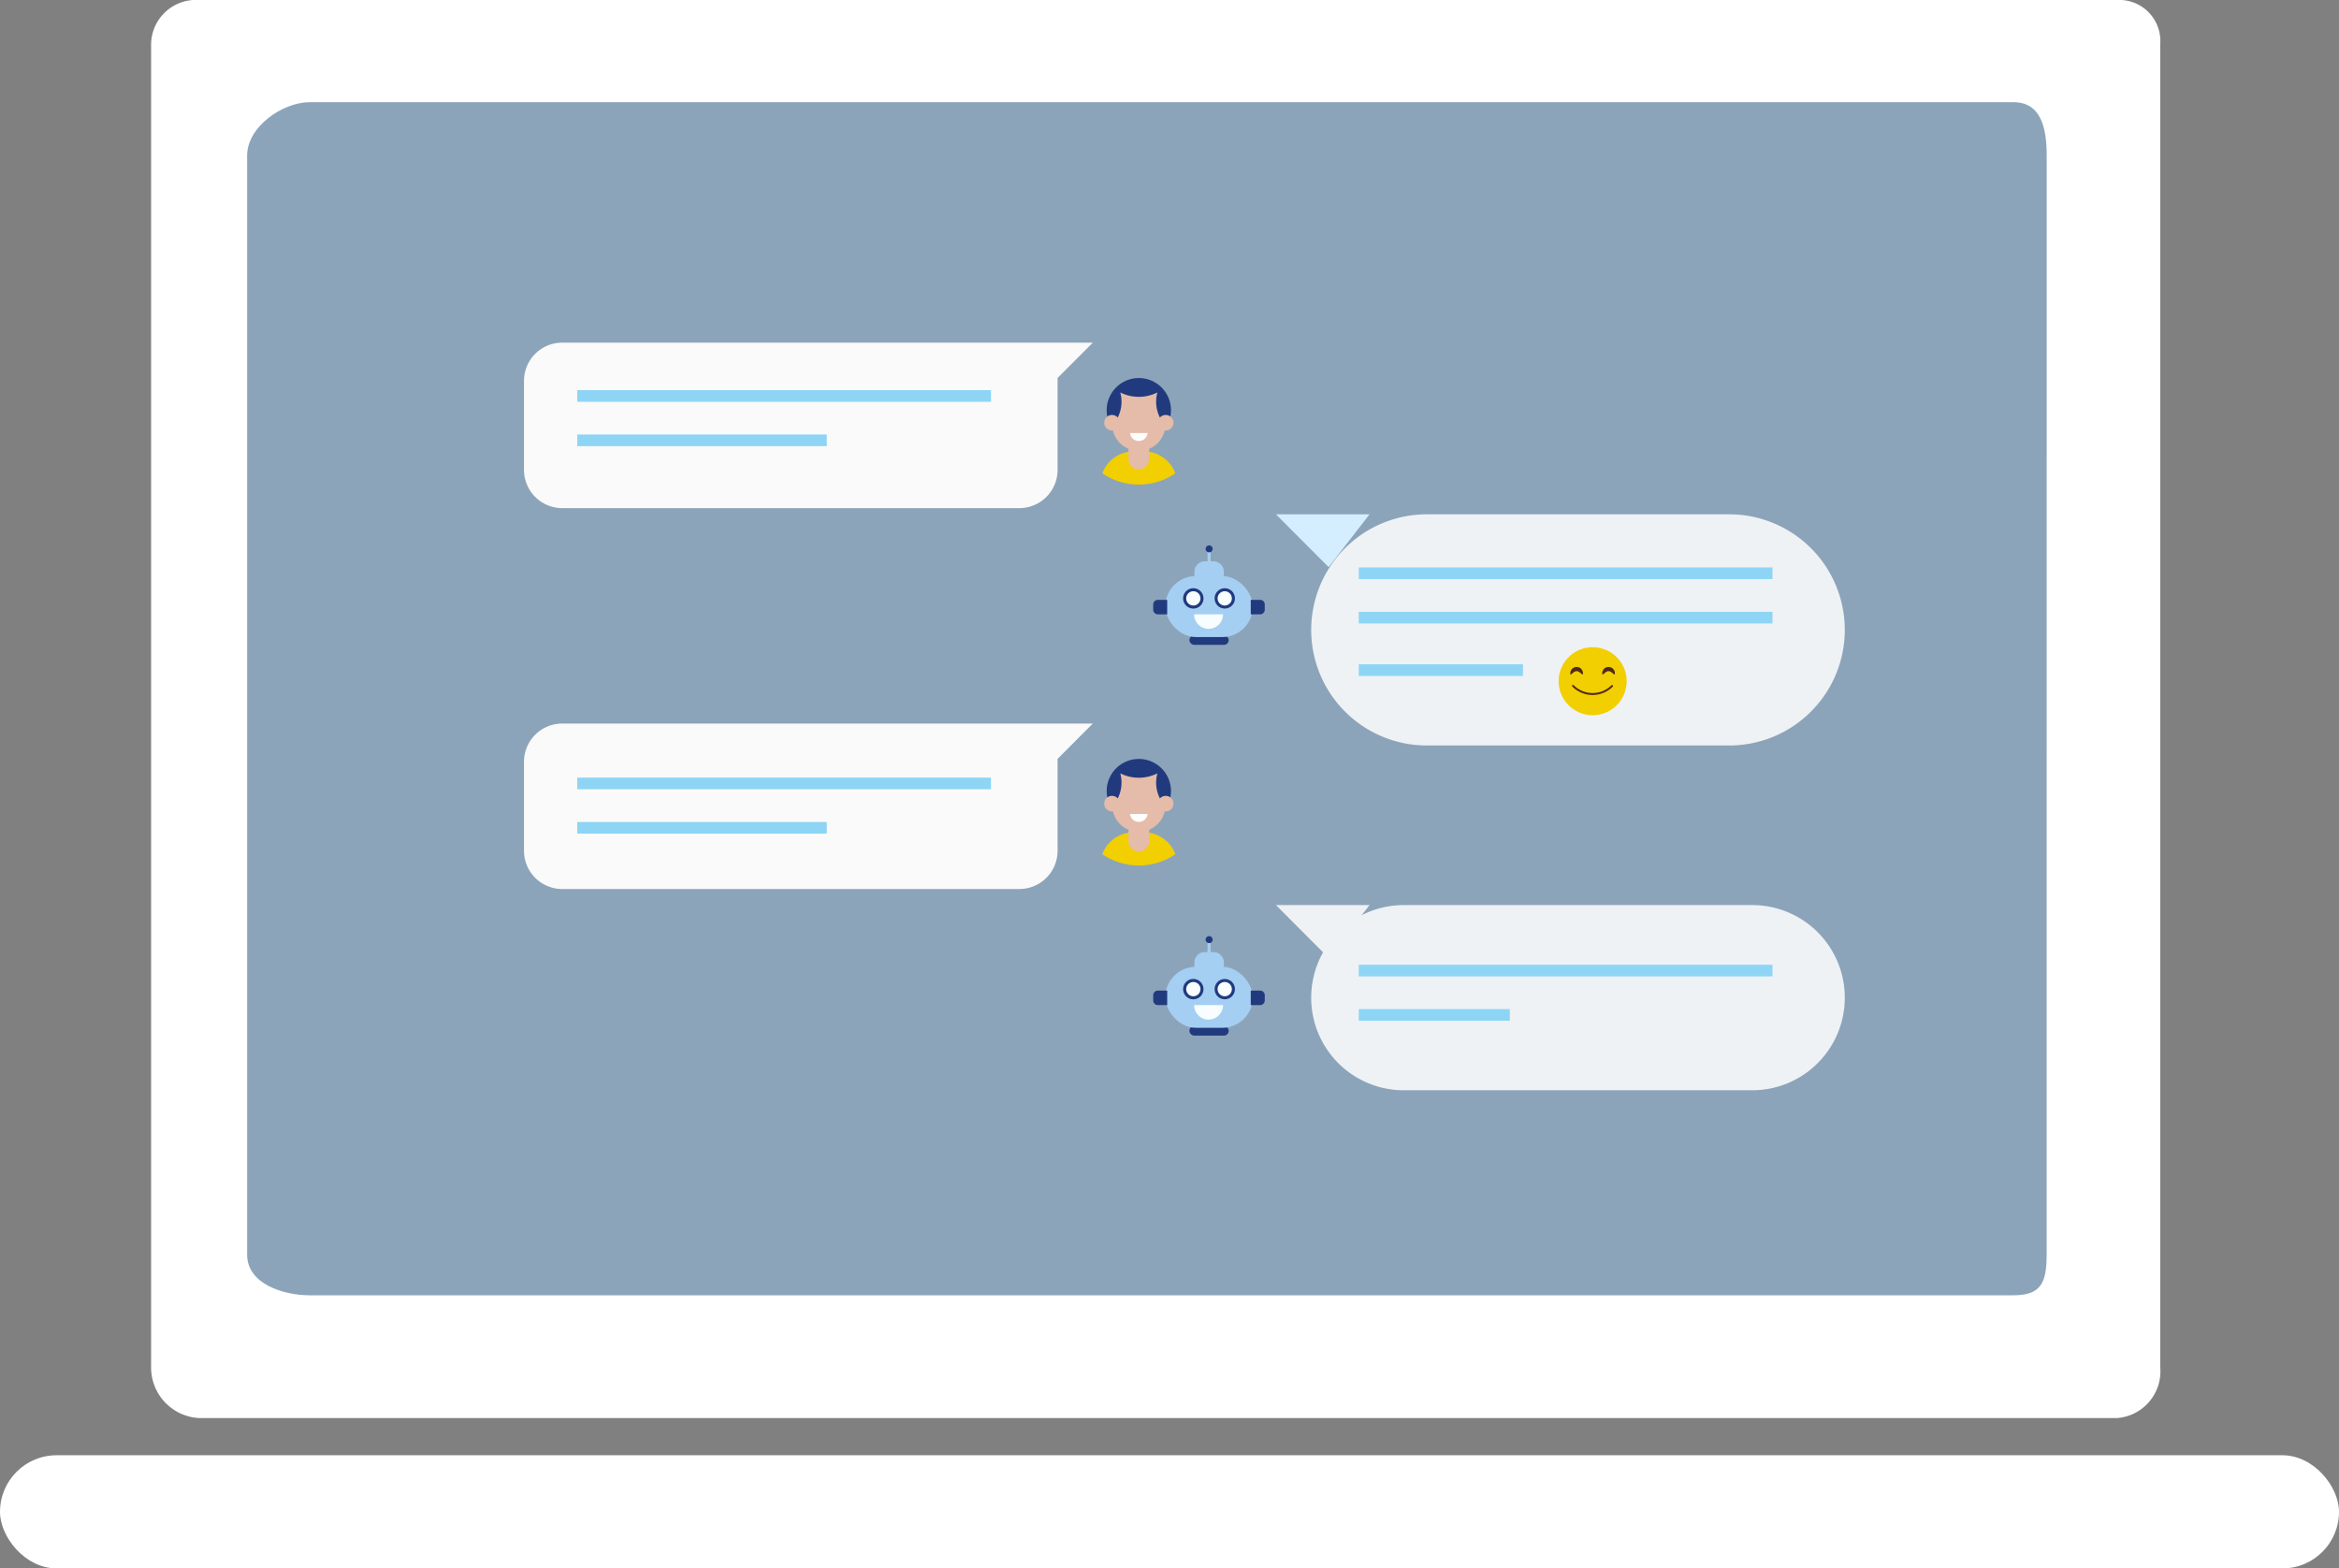 <svg xmlns="http://www.w3.org/2000/svg" xmlns:xlink="http://www.w3.org/1999/xlink" width="62" height="41.576" viewBox="0 0 62 41.576">
  <rect x="0" y="0" width="62" height="41.576" fill="#808080" stroke="none"/>
  <defs>
    <clipPath id="clip-path">
      <circle id="Ellipse_47" data-name="Ellipse 47" cx="1.718" cy="1.718" r="1.718" transform="translate(0 3.345) rotate(-76.831)" fill="none"/>
    </clipPath>
  </defs>
  <g id="Group_263" data-name="Group 263" transform="translate(-129 -443.424)">
    <g id="Group_117" data-name="Group 117" transform="translate(128.722 443.424)">
      <path id="Path_174" data-name="Path 174" d="M548.288,496.554H497.449a1.191,1.191,0,0,0-1.27,1.165V532.8a1.343,1.343,0,0,0,1.27,1.344h50.842a1.242,1.242,0,0,0,1.145-1.344V497.719A1.09,1.09,0,0,0,548.288,496.554Z" transform="translate(-491.896 -496.554)" fill="#fff"/>
      <path id="Path_175" data-name="Path 175" d="M553.7,537.554c0,.765-.166,1.074-.886,1.074H507.663c-.72,0-1.663-.31-1.663-1.074v-29.14c0-.765.943-1.414,1.663-1.414h45.152c.72,0,.886.649.886,1.414Z" transform="translate(-499.171 -504.292)" fill="#8ca4ba"/>
      <rect id="Rectangle_48" data-name="Rectangle 48" width="62" height="3" rx="1.5" transform="translate(0.278 38.576)" fill="#fff"/>
    </g>
    <g id="OBJECTS" transform="translate(142.889 452.488)">
      <g id="Group_223" data-name="Group 223" transform="translate(0 0)">
        <g id="Group_192" data-name="Group 192" transform="translate(19.933 4.57)">
          <path id="Rectangle_92" data-name="Rectangle 92" d="M3.064,0H11.08a3.064,3.064,0,0,1,3.064,3.064v0A3.064,3.064,0,0,1,11.08,6.127H3.064A3.064,3.064,0,0,1,0,3.064v0A3.064,3.064,0,0,1,3.064,0Z" transform="translate(0.934)" fill="#eef2f5"/>
          <path id="Path_240" data-name="Path 240" d="M277.889,204.932h2.48l-1.084,1.4Z" transform="translate(-277.889 -204.932)" fill="#d4eeff"/>
          <g id="Group_190" data-name="Group 190" transform="translate(7.309 3.338)">
            <circle id="Ellipse_41" data-name="Ellipse 41" cx="0.902" cy="0.902" r="0.902" transform="translate(0 1.755) rotate(-76.657)" fill="#f2cf00"/>
            <g id="Group_188" data-name="Group 188" transform="translate(0.496 0.708)">
              <path id="Path_241" data-name="Path 241" d="M367.9,251.574c0,.093-.075-.057-.168-.057s-.168.15-.168.057a.168.168,0,0,1,.336,0Z" transform="translate(-367.567 -251.406)" fill="#512918"/>
              <path id="Path_242" data-name="Path 242" d="M377.584,251.574c0,.093-.075-.057-.168-.057s-.168.15-.168.057a.168.168,0,0,1,.336,0Z" transform="translate(-376.405 -251.406)" fill="#512918"/>
            </g>
            <g id="Group_189" data-name="Group 189" transform="translate(0.542 1.187)">
              <path id="Path_243" data-name="Path 243" d="M368.632,257.179a.757.757,0,0,1-.537-.222.025.025,0,1,1,.035-.035.711.711,0,0,0,1,0,.024.024,0,1,1,.035.035A.757.757,0,0,1,368.632,257.179Z" transform="translate(-368.088 -256.915)" fill="#512918"/>
            </g>
          </g>
          <g id="Group_191" data-name="Group 191" transform="translate(2.195 1.407)">
            <rect id="Rectangle_93" data-name="Rectangle 93" width="10.967" height="0.309" fill="#8ed5f5"/>
            <rect id="Rectangle_94" data-name="Rectangle 94" width="10.967" height="0.309" transform="translate(0 1.176)" fill="#8ed5f5"/>
            <rect id="Rectangle_95" data-name="Rectangle 95" width="4.352" height="0.309" transform="translate(0 2.568)" fill="#8ed5f5"/>
          </g>
        </g>
        <g id="Group_194" data-name="Group 194" transform="translate(0 0.015)">
          <path id="Path_244" data-name="Path 244" d="M63.967,152.6H49.9a1.013,1.013,0,0,0-1.01,1.01v2.366a1.013,1.013,0,0,0,1.01,1.01H62.023a1.013,1.013,0,0,0,1.01-1.01v-2.366c0-.025,0-.049,0-.073Z" transform="translate(-48.889 -152.596)" fill="#fafafa"/>
          <g id="Group_193" data-name="Group 193" transform="translate(1.412 1.263)">
            <rect id="Rectangle_96" data-name="Rectangle 96" width="10.967" height="0.309" fill="#8ed5f5"/>
            <rect id="Rectangle_97" data-name="Rectangle 97" width="6.615" height="0.309" transform="translate(0 1.176)" fill="#8ed5f5"/>
          </g>
        </g>
        <g id="Group_201" data-name="Group 201" transform="translate(15.942 4.619)">
          <circle id="Ellipse_42" data-name="Ellipse 42" cx="1.833" cy="1.833" r="1.833" transform="matrix(0.974, -0.228, 0.228, 0.974, 0, 0.835)" fill="#8ca4ba"/>
          <g id="Group_200" data-name="Group 200" transform="translate(0.737 0.774)">
            <rect id="Rectangle_98" data-name="Rectangle 98" width="1.041" height="0.252" rx="0.126" transform="translate(0.96 2.385)" fill="#213a7e"/>
            <rect id="Rectangle_99" data-name="Rectangle 99" width="2.319" height="1.616" rx="0.808" transform="translate(0.321 0.814)" fill="#a5cff2"/>
            <g id="Group_197" data-name="Group 197" transform="translate(0.794 1.135)">
              <g id="Group_195" data-name="Group 195">
                <path id="Path_245" data-name="Path 245" d="M250.165,227.694a.27.27,0,1,1-.27-.27A.27.27,0,0,1,250.165,227.694Z" transform="translate(-249.626 -227.424)" fill="#213a7e" fill-rule="evenodd"/>
                <path id="Path_246" data-name="Path 246" d="M250.934,228.544a.189.189,0,1,1-.189-.189A.189.189,0,0,1,250.934,228.544Z" transform="translate(-250.475 -228.274)" fill="#f8feff" fill-rule="evenodd"/>
              </g>
              <g id="Group_196" data-name="Group 196" transform="translate(0.833 0)">
                <circle id="Ellipse_43" data-name="Ellipse 43" cx="0.27" cy="0.27" r="0.27" fill="#213a7e"/>
                <path id="Path_247" data-name="Path 247" d="M260.507,228.544a.189.189,0,1,1-.189-.189A.189.189,0,0,1,260.507,228.544Z" transform="translate(-260.049 -228.274)" fill="#f8feff" fill-rule="evenodd"/>
              </g>
            </g>
            <path id="Path_248" data-name="Path 248" d="M253.523,219.242H253.3a.278.278,0,0,0-.278.278v.385h.782v-.385A.278.278,0,0,0,253.523,219.242Z" transform="translate(-251.93 -218.819)" fill="#a5cff2"/>
            <rect id="Rectangle_100" data-name="Rectangle 100" width="0.347" height="0.08" transform="translate(1.441 0.473) rotate(-90)" fill="#a5cff2"/>
            <g id="Group_198" data-name="Group 198" transform="translate(2.59 1.444)">
              <path id="Path_249" data-name="Path 249" d="M270.5,230.968h-.249v.384h.249a.122.122,0,0,0,.122-.122v-.14A.122.122,0,0,0,270.5,230.968Z" transform="translate(-270.255 -230.968)" fill="#213a7e"/>
            </g>
            <g id="Group_199" data-name="Group 199" transform="translate(0 1.444)">
              <path id="Path_250" data-name="Path 250" d="M240.626,231.352h.249v-.384h-.249a.122.122,0,0,0-.122.122v.14A.122.122,0,0,0,240.626,231.352Z" transform="translate(-240.504 -230.968)" fill="#213a7e"/>
            </g>
            <path id="Path_251" data-name="Path 251" d="M256.57,214.381a.093.093,0,1,1-.093.093A.093.093,0,0,1,256.57,214.381Z" transform="translate(-255.087 -214.381)" fill="#213a7e"/>
            <path id="Path_252" data-name="Path 252" d="M252.968,235.4a.383.383,0,0,0,.766,0Z" transform="translate(-251.883 -233.571)" fill="#f8feff"/>
          </g>
        </g>
        <g id="Group_203" data-name="Group 203" transform="translate(19.933 14.928)">
          <path id="Rectangle_101" data-name="Rectangle 101" d="M2.454,0H11.69a2.454,2.454,0,0,1,2.454,2.454v0A2.454,2.454,0,0,1,11.69,4.909H2.454A2.454,2.454,0,0,1,0,2.454v0A2.454,2.454,0,0,1,2.454,0Z" transform="translate(0.934)" fill="#eef2f5"/>
          <path id="Path_253" data-name="Path 253" d="M277.889,323.932h2.48l-1.084,1.4Z" transform="translate(-277.889 -323.932)" fill="#eef2f5"/>
          <g id="Group_202" data-name="Group 202" transform="translate(2.195 1.581)">
            <rect id="Rectangle_102" data-name="Rectangle 102" width="10.967" height="0.309" fill="#8ed5f5"/>
            <rect id="Rectangle_103" data-name="Rectangle 103" width="4.004" height="0.309" transform="translate(0 1.176)" fill="#8ed5f5"/>
          </g>
        </g>
        <g id="Group_210" data-name="Group 210" transform="translate(15.942 14.977)">
          <circle id="Ellipse_44" data-name="Ellipse 44" cx="1.833" cy="1.833" r="1.833" transform="matrix(0.974, -0.228, 0.228, 0.974, 0, 0.835)" fill="#8ca4ba"/>
          <g id="Group_209" data-name="Group 209" transform="translate(0.737 0.774)">
            <rect id="Rectangle_104" data-name="Rectangle 104" width="1.041" height="0.252" rx="0.126" transform="translate(0.96 2.385)" fill="#213a7e"/>
            <rect id="Rectangle_105" data-name="Rectangle 105" width="2.319" height="1.616" rx="0.808" transform="translate(0.321 0.814)" fill="#a5cff2"/>
            <g id="Group_206" data-name="Group 206" transform="translate(0.794 1.135)">
              <g id="Group_204" data-name="Group 204">
                <path id="Path_254" data-name="Path 254" d="M250.165,346.694a.27.27,0,1,1-.27-.27A.27.27,0,0,1,250.165,346.694Z" transform="translate(-249.626 -346.424)" fill="#213a7e" fill-rule="evenodd"/>
                <path id="Path_255" data-name="Path 255" d="M250.934,347.544a.189.189,0,1,1-.189-.189A.189.189,0,0,1,250.934,347.544Z" transform="translate(-250.475 -347.274)" fill="#f8feff" fill-rule="evenodd"/>
              </g>
              <g id="Group_205" data-name="Group 205" transform="translate(0.833 0)">
                <circle id="Ellipse_45" data-name="Ellipse 45" cx="0.27" cy="0.27" r="0.27" fill="#213a7e"/>
                <path id="Path_256" data-name="Path 256" d="M260.507,347.544a.189.189,0,1,1-.189-.189A.189.189,0,0,1,260.507,347.544Z" transform="translate(-260.049 -347.274)" fill="#f8feff" fill-rule="evenodd"/>
              </g>
            </g>
            <path id="Path_257" data-name="Path 257" d="M253.523,338.242H253.3a.278.278,0,0,0-.278.278v.385h.782v-.385A.278.278,0,0,0,253.523,338.242Z" transform="translate(-251.93 -337.819)" fill="#a5cff2"/>
            <rect id="Rectangle_106" data-name="Rectangle 106" width="0.347" height="0.08" transform="translate(1.441 0.473) rotate(-90)" fill="#a5cff2"/>
            <g id="Group_207" data-name="Group 207" transform="translate(2.59 1.444)">
              <path id="Path_258" data-name="Path 258" d="M270.5,349.968h-.249v.384h.249a.122.122,0,0,0,.122-.122v-.141A.122.122,0,0,0,270.5,349.968Z" transform="translate(-270.255 -349.968)" fill="#213a7e"/>
            </g>
            <g id="Group_208" data-name="Group 208" transform="translate(0 1.444)">
              <path id="Path_259" data-name="Path 259" d="M240.626,350.352h.249v-.384h-.249a.122.122,0,0,0-.122.122v.141A.122.122,0,0,0,240.626,350.352Z" transform="translate(-240.504 -349.968)" fill="#213a7e"/>
            </g>
            <path id="Path_260" data-name="Path 260" d="M256.57,333.381a.093.093,0,1,1-.093.093A.093.093,0,0,1,256.57,333.381Z" transform="translate(-255.087 -333.381)" fill="#213a7e"/>
            <path id="Path_261" data-name="Path 261" d="M252.968,354.4a.383.383,0,0,0,.766,0Z" transform="translate(-251.883 -352.571)" fill="#f8feff"/>
          </g>
        </g>
        <g id="Group_215" data-name="Group 215" transform="translate(14.234)">
          <circle id="Ellipse_46" data-name="Ellipse 46" cx="1.718" cy="1.718" r="1.718" transform="translate(0 3.345) rotate(-76.831)" fill="#8ca4ba"/>
          <g id="Group_214" data-name="Group 214" transform="translate(0)">
            <g id="Group_213" data-name="Group 213" clip-path="url(#clip-path)">
              <g id="Group_212" data-name="Group 212" transform="translate(1.041 0.957)">
                <path id="Path_262" data-name="Path 262" d="M228.047,164.278a.852.852,0,1,1-.852-.852A.852.852,0,0,1,228.047,164.278Z" transform="translate(-226.172 -163.426)" fill="#213a7e"/>
                <path id="Path_263" data-name="Path 263" d="M225.528,185.759h-.265a.891.891,0,0,0-.891.891v.623h2.046v-.623A.891.891,0,0,0,225.528,185.759Z" transform="translate(-224.372 -183.815)" fill="#f2cf00"/>
                <path id="Path_264" data-name="Path 264" d="M229.224,167.813a1.1,1.1,0,0,1-.984,0,.924.924,0,0,1-.192.85l-.021,0a.705.705,0,0,0,.705.7h0a.705.705,0,0,0,.705-.7l-.021,0A.924.924,0,0,1,229.224,167.813Z" transform="translate(-227.709 -167.431)" fill="#e5bca9"/>
                <path id="Path_265" data-name="Path 265" d="M232.973,181.371v.6a.275.275,0,0,0,.549,0v-.6Z" transform="translate(-232.224 -179.809)" fill="#e5bca9"/>
                <path id="Path_266" data-name="Path 266" d="M233.464,180.182a.233.233,0,0,0,.464,0Z" transform="translate(-232.673 -178.724)" fill="#fff"/>
                <g id="Group_211" data-name="Group 211" transform="translate(0.105 0.981)">
                  <path id="Path_267" data-name="Path 267" d="M225.993,174.9a.206.206,0,1,1-.206-.206A.206.206,0,0,1,225.993,174.9Z" transform="translate(-225.58 -174.696)" fill="#e5bca9"/>
                  <path id="Path_268" data-name="Path 268" d="M242.348,174.9a.206.206,0,1,1-.206-.206A.206.206,0,0,1,242.348,174.9Z" transform="translate(-240.512 -174.696)" fill="#e5bca9"/>
                </g>
              </g>
            </g>
          </g>
        </g>
        <g id="Group_217" data-name="Group 217" transform="translate(0 10.112)">
          <path id="Path_269" data-name="Path 269" d="M63.967,268.6H49.9a1.013,1.013,0,0,0-1.01,1.01v2.366a1.013,1.013,0,0,0,1.01,1.01H62.023a1.013,1.013,0,0,0,1.01-1.01v-2.366c0-.025,0-.049,0-.073Z" transform="translate(-48.889 -268.596)" fill="#fafafa"/>
          <g id="Group_216" data-name="Group 216" transform="translate(1.412 1.437)">
            <rect id="Rectangle_107" data-name="Rectangle 107" width="10.967" height="0.309" fill="#8ed5f5"/>
            <rect id="Rectangle_108" data-name="Rectangle 108" width="6.615" height="0.309" transform="translate(0 1.176)" fill="#8ed5f5"/>
          </g>
        </g>
        <g id="Group_222" data-name="Group 222" transform="translate(14.234 10.097)">
          <path id="Path_277" data-name="Path 277" d="M1.718,0A1.718,1.718,0,1,1,0,1.718,1.718,1.718,0,0,1,1.718,0Z" transform="translate(0 3.345) rotate(-76.831)" fill="#8ca4ba"/>
          <g id="Group_221" data-name="Group 221" transform="translate(0 0)">
            <g id="Group_220" data-name="Group 220" clip-path="url(#clip-path)">
              <g id="Group_219" data-name="Group 219" transform="translate(1.041 0.957)">
                <path id="Path_270" data-name="Path 270" d="M228.047,280.278a.852.852,0,1,1-.852-.852A.852.852,0,0,1,228.047,280.278Z" transform="translate(-226.172 -279.426)" fill="#213a7e"/>
                <path id="Path_271" data-name="Path 271" d="M225.528,301.759h-.265a.891.891,0,0,0-.891.891v.623h2.046v-.623A.891.891,0,0,0,225.528,301.759Z" transform="translate(-224.372 -299.815)" fill="#f2cf00"/>
                <path id="Path_272" data-name="Path 272" d="M229.224,283.813a1.1,1.1,0,0,1-.984,0,.924.924,0,0,1-.192.85l-.021,0a.705.705,0,0,0,.705.7h0a.705.705,0,0,0,.705-.7l-.021,0A.924.924,0,0,1,229.224,283.813Z" transform="translate(-227.709 -283.431)" fill="#e5bca9"/>
                <path id="Path_273" data-name="Path 273" d="M232.973,297.371v.6a.275.275,0,1,0,.549,0v-.6Z" transform="translate(-232.224 -295.809)" fill="#e5bca9"/>
                <path id="Path_274" data-name="Path 274" d="M233.464,296.182a.233.233,0,0,0,.464,0Z" transform="translate(-232.673 -294.724)" fill="#fff"/>
                <g id="Group_218" data-name="Group 218" transform="translate(0.105 0.981)">
                  <path id="Path_275" data-name="Path 275" d="M225.993,290.9a.206.206,0,1,1-.206-.206A.206.206,0,0,1,225.993,290.9Z" transform="translate(-225.58 -290.696)" fill="#e5bca9"/>
                  <path id="Path_276" data-name="Path 276" d="M242.348,290.9a.206.206,0,1,1-.206-.206A.206.206,0,0,1,242.348,290.9Z" transform="translate(-240.512 -290.696)" fill="#e5bca9"/>
                </g>
              </g>
            </g>
          </g>
        </g>
      </g>
    </g>
  </g>
</svg>
